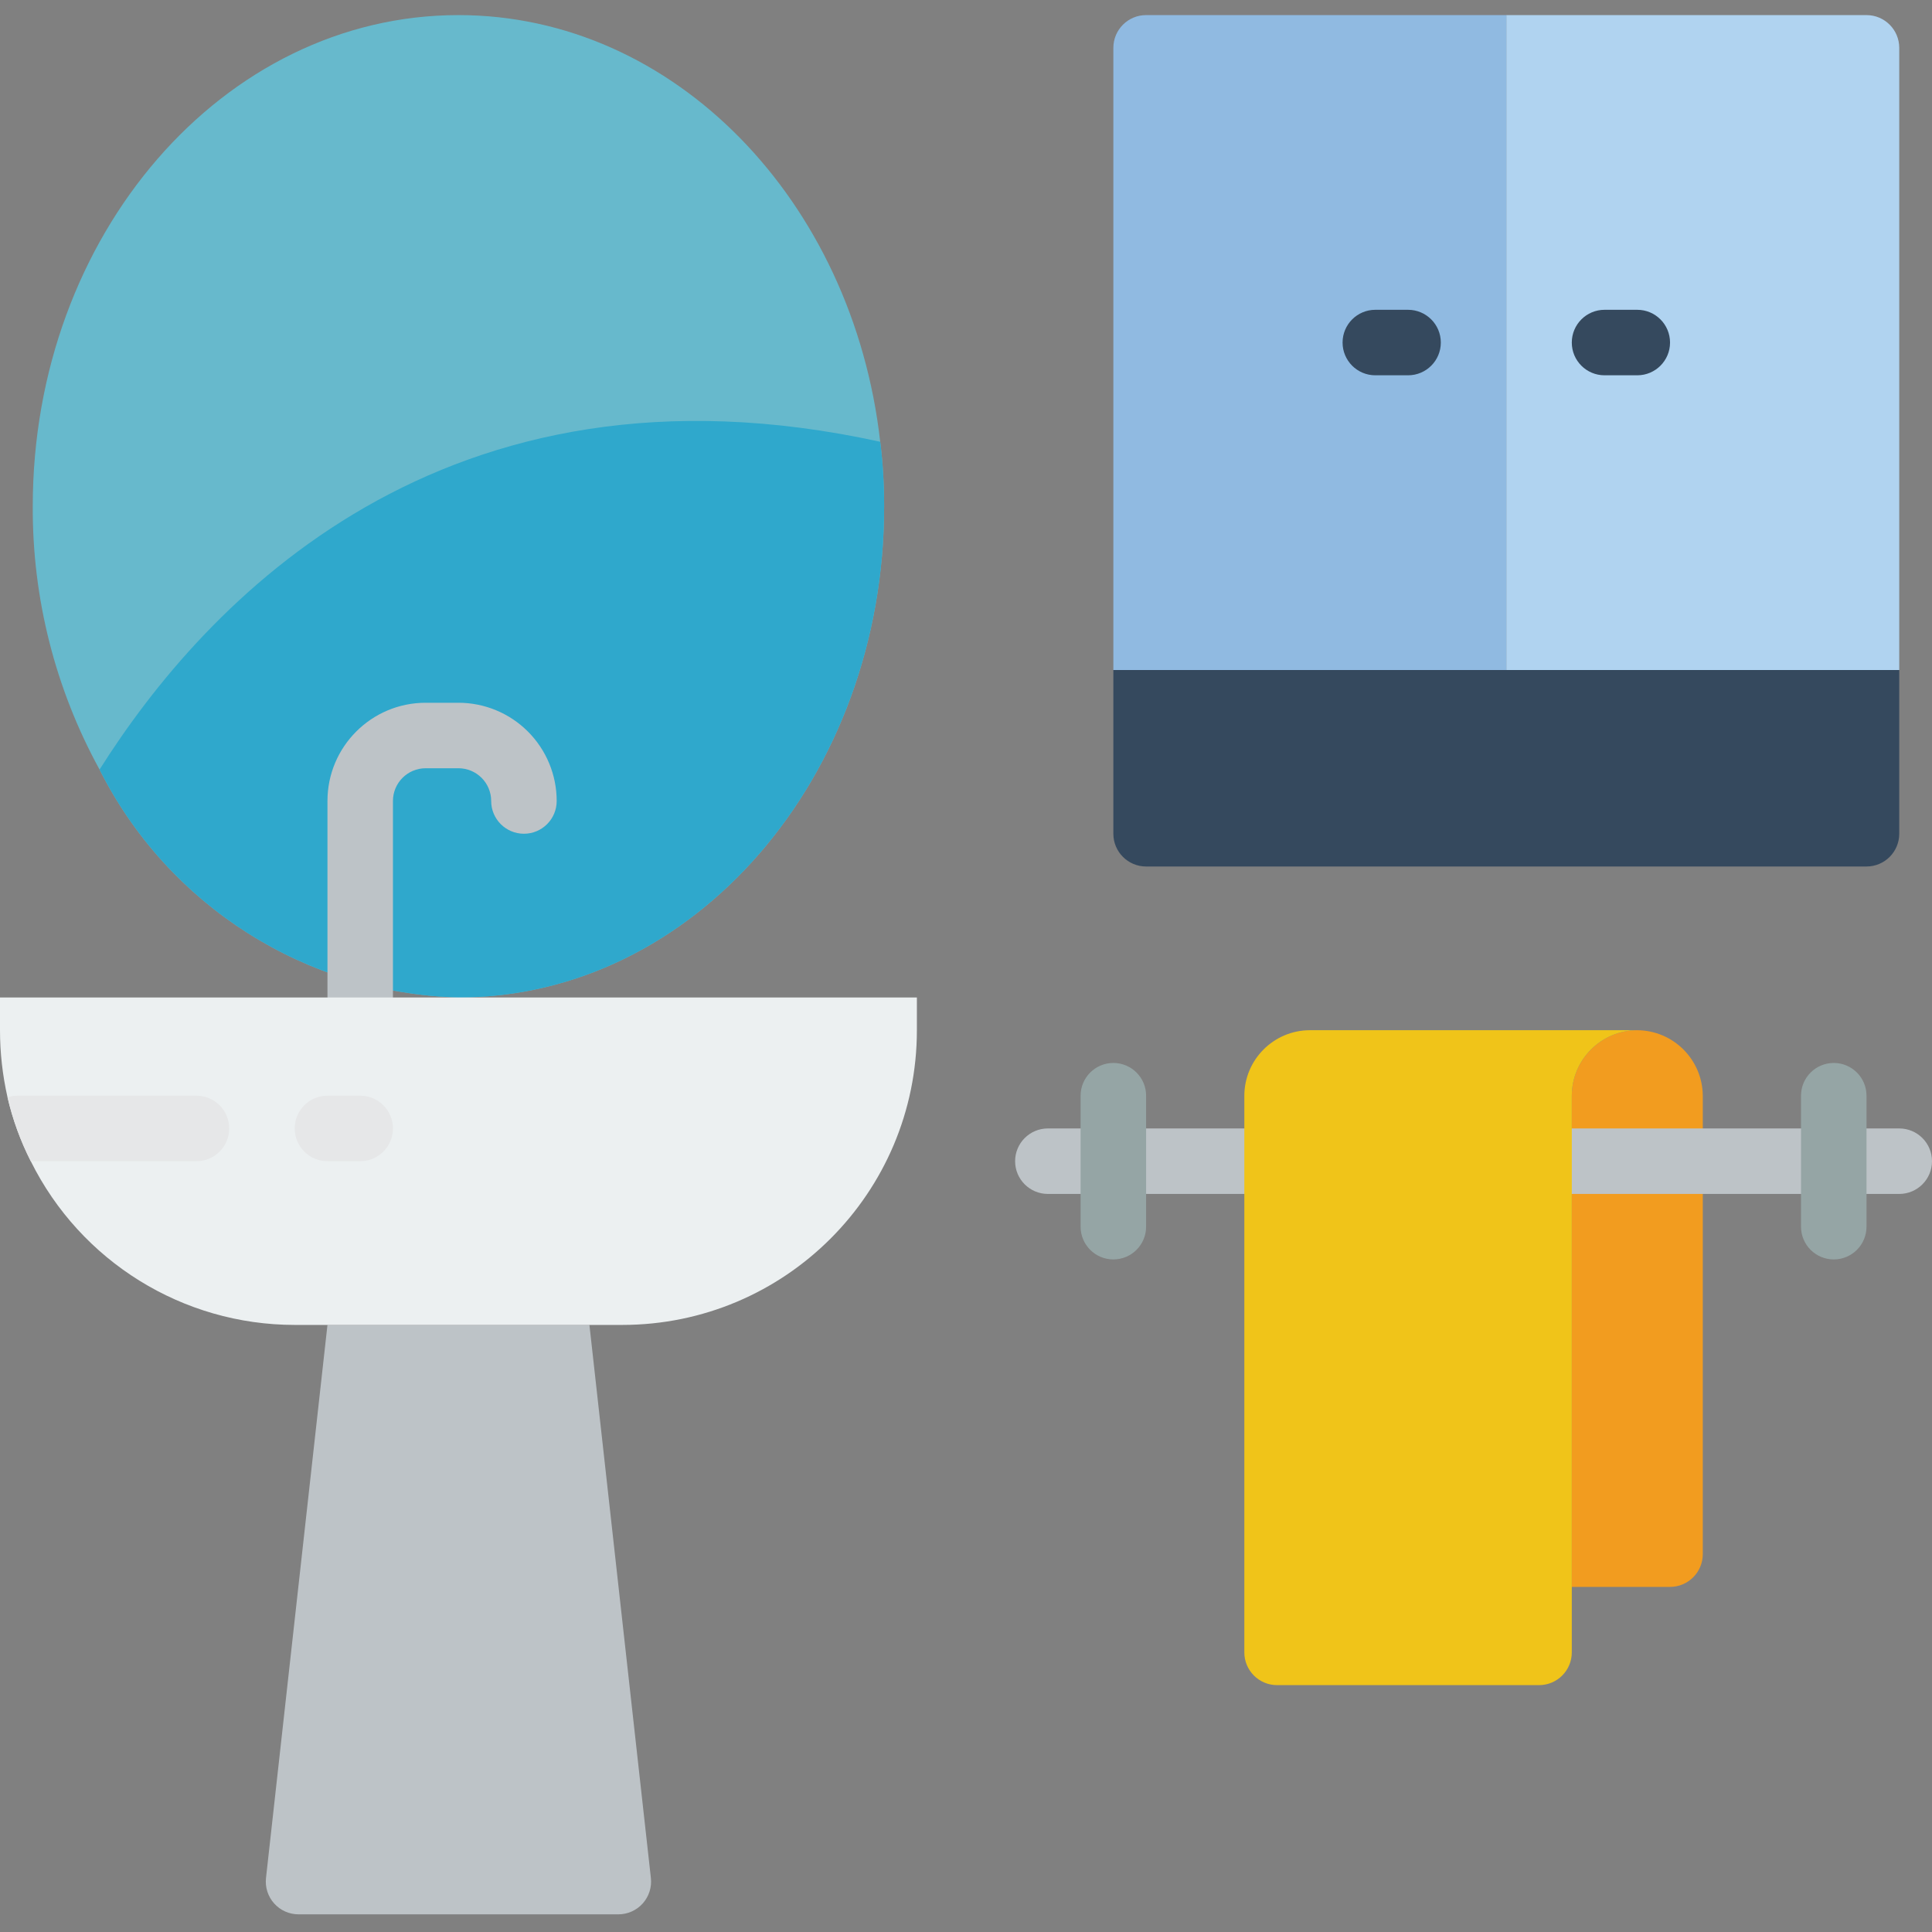 <svg height="512pt" viewBox="0 -4 512 512" width="512pt" xmlns="http://www.w3.org/2000/svg"><rect x="0" y="-4" width="512" height="512" fill="#808080" stroke="none"/><path d="m451.254 286.371v121.492c0 4.793-3.887 8.68-8.676 8.68h-26.035v-130.172c.027-9.57 7.781-17.324 17.355-17.355 9.555.07 17.285 7.801 17.355 17.355zm0 0" fill="#f29c1f"/><path d="m234.305 130.168c0 71.855-50.504 130.172-112.812 130.172-40.398-1.117-76.922-24.312-95.109-60.398-11.73-21.379-17.824-45.391-17.703-69.773 0-71.852 50.504-130.168 112.812-130.168 57.273 0 104.57 49.289 111.773 113.074.699 5.672 1.047 11.379 1.039 17.094zm0 0" fill="#67b9cc"/><path d="m234.305 130.168c0 71.855-50.504 130.172-112.812 130.172-40.398-1.117-76.922-24.312-95.109-60.398 27.855-44.172 90.941-112.293 206.883-86.867.699 5.672 1.047 11.379 1.039 17.094zm0 0" fill="#2fa8cc"/><g fill="#bdc3c7"><path d="m163.867 503.32h-84.75c-2.469 0-4.82-1.047-6.465-2.887-1.648-1.84-2.434-4.293-2.16-6.742l16.289-146.574h69.422l16.289 146.574c.27 2.449-.516 4.902-2.16 6.742-1.648 1.84-4 2.887-6.465 2.887zm0 0"/><path d="m95.457 269.016c-4.793 0-8.676-3.883-8.676-8.676v-52.07c0-14.375 11.652-26.031 26.031-26.031h8.68c6.902 0 13.527 2.742 18.406 7.625 4.883 4.883 7.629 11.504 7.629 18.406 0 4.793-3.887 8.68-8.68 8.68-4.793 0-8.68-3.887-8.68-8.68s-3.883-8.676-8.676-8.676h-8.68c-4.793 0-8.676 3.883-8.676 8.676v52.07c0 2.301-.914 4.508-2.543 6.137-1.629 1.625-3.836 2.539-6.137 2.539zm0 0"/><path d="m503.32 312.406h-86.777c-4.793 0-8.68-3.883-8.68-8.676s3.887-8.68 8.68-8.68h86.777c4.793 0 8.68 3.887 8.68 8.68s-3.887 8.676-8.68 8.676zm0 0"/><path d="m329.762 312.406h-52.066c-4.793 0-8.68-3.883-8.68-8.676s3.887-8.68 8.68-8.68h52.066c4.793 0 8.68 3.887 8.68 8.68s-3.887 8.676-8.68 8.676zm0 0"/></g><path d="m433.898 269.016c-9.574.031-17.328 7.785-17.355 17.355v147.527c0 4.793-3.887 8.68-8.68 8.68h-69.422c-4.793 0-8.68-3.887-8.68-8.68v-147.527c.031-9.57 7.785-17.324 17.355-17.355zm0 0" fill="#f0c419"/><path d="m503.32 8.68v164.879h-104.133v-173.559h95.457c4.793 0 8.676 3.887 8.676 8.68zm0 0" fill="#b0d3f0"/><path d="m399.188 0v173.559h-104.137v-164.879c0-4.793 3.887-8.68 8.68-8.68zm0 0" fill="#90bae1"/><path d="m503.32 173.559v43.391c0 4.793-3.883 8.68-8.676 8.68h-190.914c-4.793 0-8.68-3.887-8.68-8.68v-43.391zm0 0" fill="#35495e"/><path d="m373.152 95.457h-8.68c-4.789 0-8.676-3.883-8.676-8.676s3.887-8.68 8.676-8.68h8.68c4.793 0 8.68 3.887 8.68 8.68s-3.887 8.676-8.68 8.676zm0 0" fill="#35495e"/><path d="m433.898 95.457h-8.68c-4.793 0-8.676-3.883-8.676-8.676s3.883-8.68 8.676-8.68h8.68c4.793 0 8.68 3.887 8.68 8.68s-3.887 8.676-8.68 8.676zm0 0" fill="#35495e"/><path d="m242.984 260.34v8.676c0 43.137-34.969 78.102-78.102 78.102h-86.781c-29.664-.008-56.762-16.816-69.945-43.387-2.73-5.371-4.801-11.055-6.16-16.922-1.324-5.84-1.996-11.805-1.996-17.793v-8.676zm0 0" fill="#ecf0f1"/><path d="m60.746 295.051c0 4.793-3.887 8.68-8.68 8.68h-43.91c-2.73-5.371-4.801-11.055-6.16-16.922.809-.277 1.66-.426 2.516-.438h47.555c4.793 0 8.68 3.887 8.68 8.68zm0 0" fill="#e6e7e8"/><path d="m95.457 303.73h-8.676c-4.793 0-8.68-3.887-8.68-8.68s3.887-8.68 8.68-8.68h8.676c4.793 0 8.68 3.887 8.68 8.68s-3.887 8.68-8.68 8.68zm0 0" fill="#e6e7e8"/><path d="m295.051 329.762c-4.793 0-8.68-3.883-8.68-8.676v-34.715c0-4.789 3.887-8.676 8.68-8.676s8.68 3.887 8.68 8.676v34.715c0 4.793-3.887 8.676-8.68 8.676zm0 0" fill="#95a5a5"/><path d="m485.965 329.762c-4.793 0-8.676-3.883-8.676-8.676v-34.715c0-4.789 3.883-8.676 8.676-8.676 4.793 0 8.68 3.887 8.68 8.676v34.715c0 4.793-3.887 8.676-8.68 8.676zm0 0" fill="#95a5a5"/></svg>
